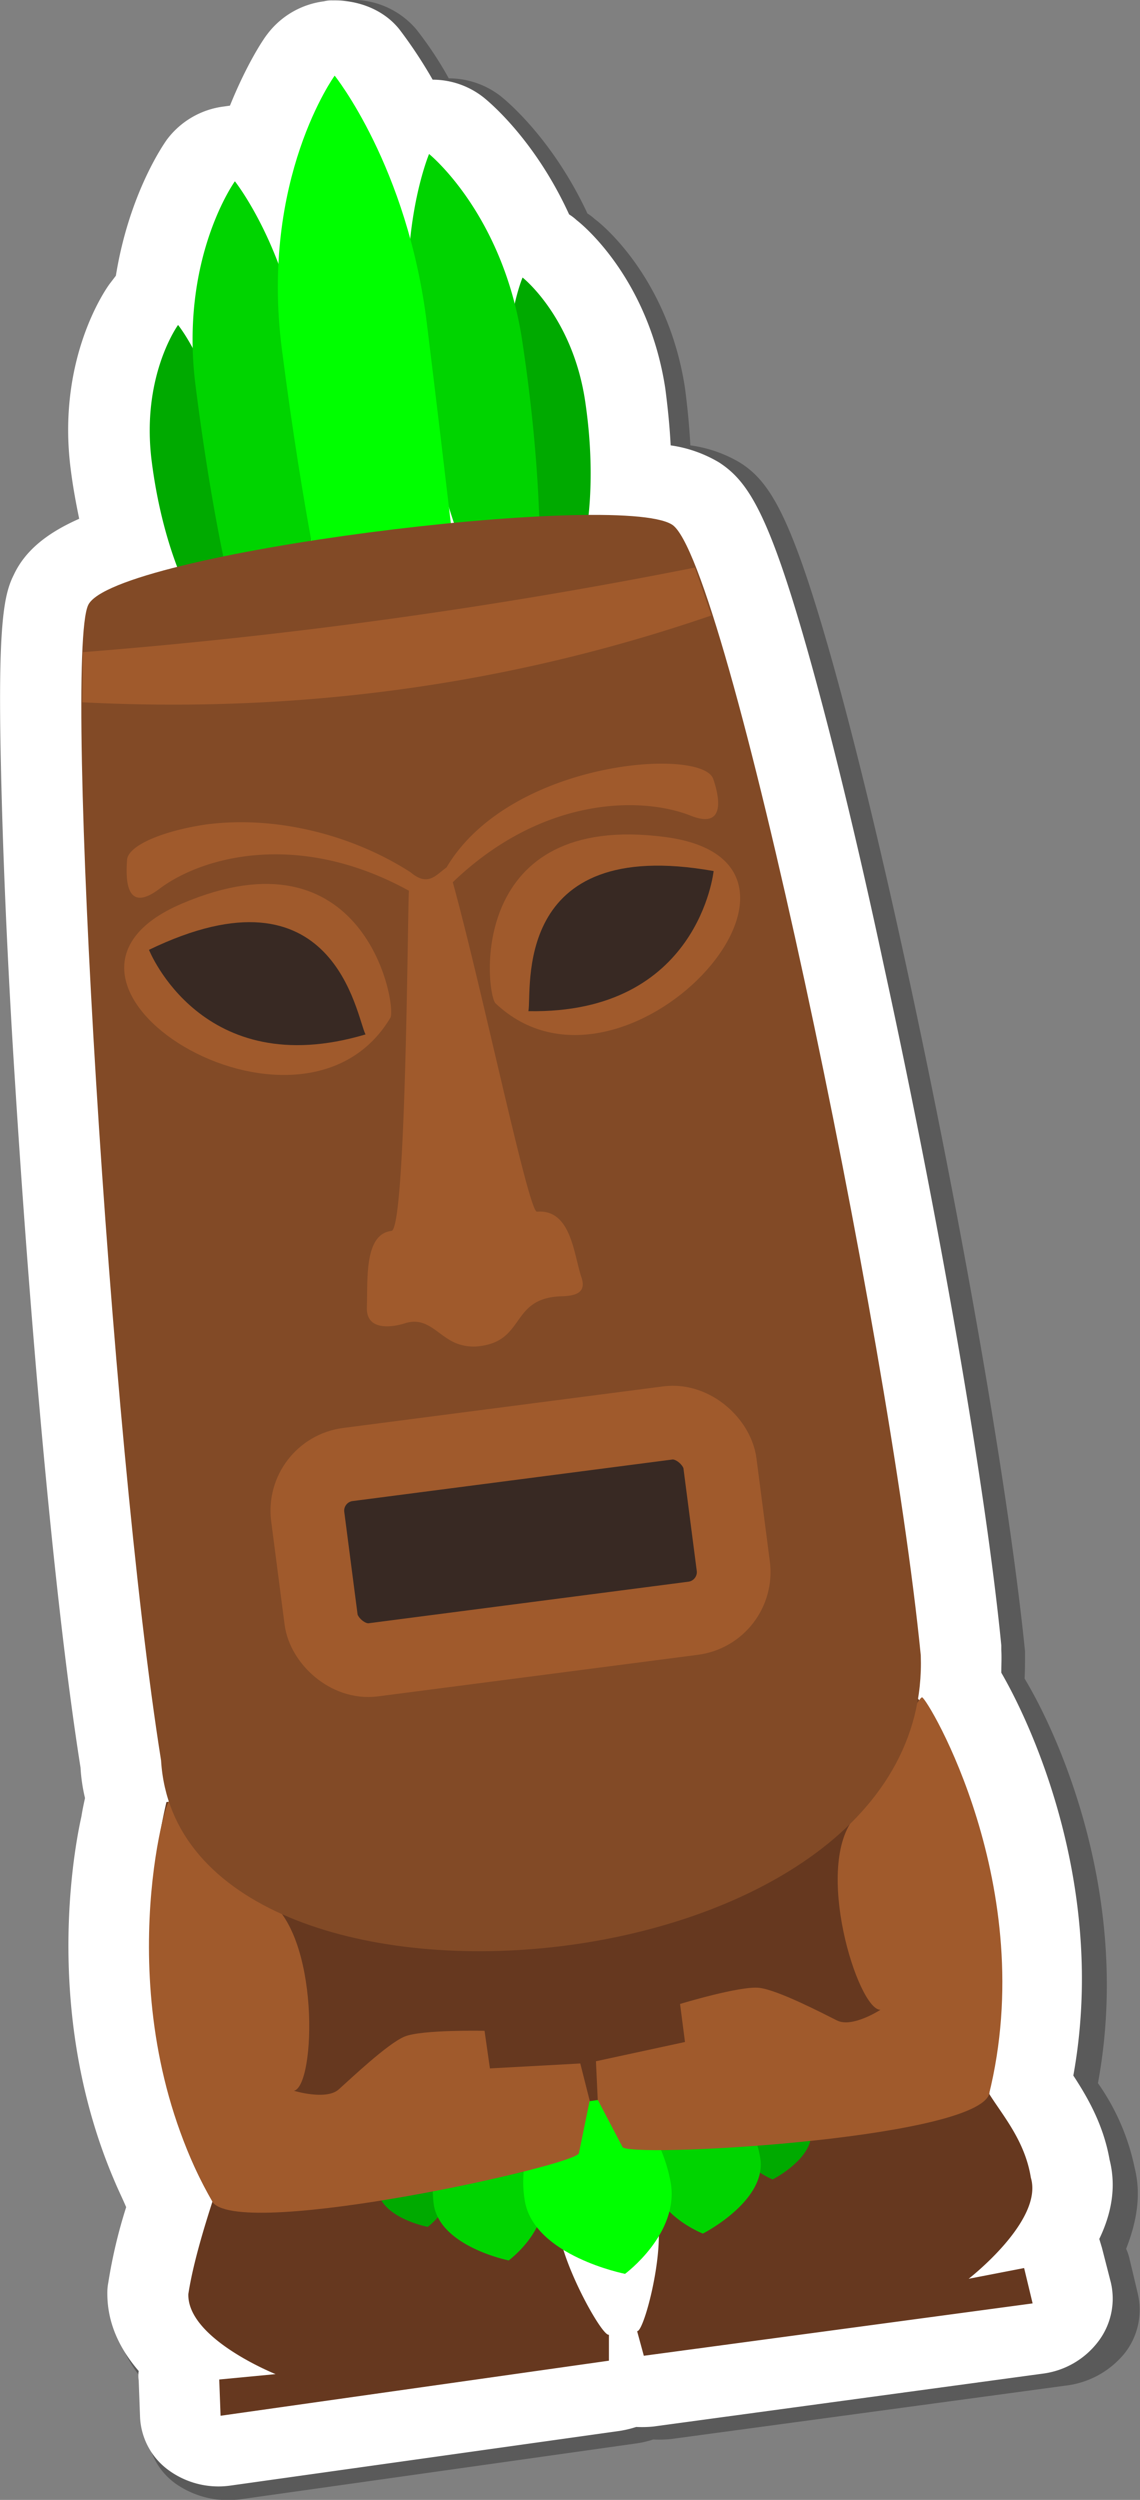 <svg id="Tiki" xmlns="http://www.w3.org/2000/svg" width="254.8" height="558.5" viewBox="0 0 254.8 558.5"><rect x="0" y="0" width="254.8" height="558.5" fill="#808080" stroke="none"/><title>tiki-sticker</title><path d="M253.6,484.3a50.4,50.4,0,0,0-8.2-18.9c7.6-41.1-8.5-77.3-16.4-90.4.1-1.7.1-3.4.1-5.1v-1c-3.5-34.8-13.9-94.9-26.5-152.9-6.1-28.1-12.1-52.6-17.3-70.8-8.7-30.4-13.4-37.8-20-41.9a29.5,29.5,0,0,0-11-3.8c-.2-3.9-.6-8.2-1.2-12.8C149.4,62.4,134.7,50.2,133,49a10.9,10.9,0,0,0-1.7-1.3c-7.8-16.7-18.1-25.2-19.5-26.3a19,19,0,0,0-11.5-3.9A80.4,80.4,0,0,0,93,6.5,18.7,18.7,0,0,0,77.8,0l-2,.2A19.1,19.1,0,0,0,62.9,7.7c-.8,1-4.6,6.6-8.5,16.1H53a19.7,19.7,0,0,0-12.9,7.5c-1,1.5-8.7,12.5-11.7,30.7-.4.5-.9,1-1.3,1.6S15,81.1,18,105.6c.5,3.9,1.2,7.7,1.9,11.1-7.1,3.1-12.3,7.1-15,12.8-.1.1-.1.3-.2.4-2,4.3-3.5,10.7-2.8,41.8C2.2,191,3.3,215.9,5,244c2.9,48,8.3,113.3,14.5,153.1.2,2.3.6,4.7,1,6.9s-.5,2.7-.8,4.1c-2.2,10.5-8,46.3,7.5,82.2.9,1.8,1.7,3.8,2.7,5.6a129.6,129.6,0,0,0-4.2,17c0,.6-.1,1.2-.1,1.7-.2,7.1,2.7,13.1,7.1,18a14.8,14.8,0,0,0-.1,2.1l.3,8.2a15.2,15.2,0,0,0,6.4,12,20.4,20.4,0,0,0,14.2,3.5l88.6-12.5a22.3,22.3,0,0,0,3.9-.9,26.7,26.7,0,0,0,4-.1l88.7-12a20,20,0,0,0,12.7-7.2,15.7,15.7,0,0,0,2.9-13.3l-1.9-8a11.8,11.8,0,0,0-.7-2C253.9,496.8,255.2,490.6,253.6,484.3Z" opacity="0.3" style="isolation:isolate"/><path d="M248,482.5c-1.4-8-5.1-14.2-8.1-18.8,7.4-40.9-8.5-76.9-16.1-90,0-1.7.1-3.4,0-5.1v-1c-3.4-34.7-13.7-94.3-26.3-152.1-6-28.1-12-52.5-17.1-70.5-8.6-30.3-13.2-37.5-19.7-41.7a29.1,29.1,0,0,0-10.8-3.8c-.2-3.9-.6-8.1-1.2-12.7-3.7-24.2-18.1-36.3-19.8-37.6a10.9,10.9,0,0,0-1.7-1.3c-7.6-16.6-17.8-25.1-19.2-26.2a18.4,18.4,0,0,0-11.3-3.9A103.4,103.4,0,0,0,89.3,6.6C85.9,2.3,80.3,0,74.4.1a6.8,6.8,0,0,0-2,.2A18.8,18.8,0,0,0,59.7,7.7c-.8,1-4.5,6.5-8.3,15.9l-1.4.2a18.8,18.8,0,0,0-12.7,7.4c-1,1.4-8.5,12.4-11.4,30.4l-1.3,1.7c-1.3,1.7-11.9,17.3-8.8,41.5.5,4,1.2,7.7,1.9,11.1-7,3.1-12.1,7-14.7,12.7-.1.1-.1.3-.2.4C.9,133.2-.5,139.7.2,170.6c.4,19.2,1.4,43.9,3.2,71.8,3,47.7,8.3,112.7,14.6,152.5a38.5,38.5,0,0,0,1,6.8c-.3,1.4-.6,2.8-.8,4.1-2.3,10.3-7.9,46,7.5,81.7.8,1.9,1.7,3.7,2.5,5.6a113.4,113.4,0,0,0-4,16.9,11.1,11.1,0,0,0-.2,1.7c-.2,7.2,2.8,13.1,7,18a7.4,7.4,0,0,0,0,2.1l.3,8.1a15.5,15.5,0,0,0,6.3,11.9,18.9,18.9,0,0,0,13.9,3.5l86.9-12.2a23.4,23.4,0,0,0,3.8-.9,25.4,25.4,0,0,0,3.9-.1L233,530.3a18.5,18.5,0,0,0,12.4-7.1,15.8,15.8,0,0,0,2.9-13.2l-2-7.8-.6-2C248.3,494.8,249.6,488.8,248,482.5Z" fill="#fff"/><g id="layer1"><path id="path526-7-7-7" d="M130.7,120.6s2.9-12,.1-30.9-14-27.7-14-27.7-5.1,11.9-2.4,29.3a155.3,155.3,0,0,0,7.8,30.5Z" fill="#0a0"/><path id="path526-7-0" d="M120.6,122.3s.4-18-3.9-46.3S95.9,34.4,95.9,34.4s-7.5,17.9-3.6,44A230.5,230.5,0,0,0,104,124.1Z" fill="#00d400"/><path id="path526-7-7" d="M42.3,132.8s-6-10.8-8.4-29.8,5.9-30.4,5.9-30.4,8.1,10,10.2,27.5a156.3,156.3,0,0,1,.8,31.5Z" fill="#0a0"/><path id="path526-7" d="M51.3,130.6s-4-16.1-7.6-44.5,8.8-45.6,8.8-45.6S64.6,55.7,67.9,81.8A233.9,233.9,0,0,1,69.1,129Z" fill="#00d400"/><path id="path526" d="M73,137.8S67.9,116.1,63,78,74.8,16.9,74.8,16.9,91.1,37.2,95.4,72.2s7.5,63.1,7.5,63.1Z" fill="lime"/><path id="rect132" d="M37.2,402.6c-7.1,30.5-3.6,65.8,10.3,89.2-1.9,5.9-4.4,14.1-5.4,20.7-.3,10,19.5,17.9,19.5,17.9L49,531.6l.3,8.1,86.8-12.3v-5.8c-1.8.6-14.7-23.5-10.4-27.5a157.7,157.7,0,0,0,19.2-2.5c5.8,3.6-.7,29.5-2.5,29.2l1.5,5.5,86.9-11.7-1.9-7.9-12.4,2.4s16.8-13,13.9-22.6c-1.3-8.2-6.3-13.9-9.3-18.7,3.5-29.7,1.2-66.2-16-88.4Z" fill="#66381f"/><g id="g1463"><path id="path526-7-7-7-7" d="M175.6,466.7a13.4,13.4,0,0,1,5.7,9.3c.7,6.2-8.6,10.9-8.6,10.9s-7.1-2.7-7.6-8.5a20.1,20.1,0,0,1,2.1-10.6Z" fill="#0a0"/><path id="path526-7-0-3" d="M161.6,468.7a20.2,20.2,0,0,1,8.4,14c.9,9.3-12.9,16.3-12.9,16.3s-10.6-4.1-11.4-12.6a30.7,30.7,0,0,1,3.1-16Z" fill="#00d400"/><path id="path526-7-7-1" d="M87.2,478.9a13.4,13.4,0,0,0-2.8,10.5c1.1,6.2,11.2,8.1,11.2,8.1s6.1-4.5,5.1-10.1a20.2,20.2,0,0,0-5-9.7Z" fill="#0a0"/><path id="path526-7-6" d="M101.3,477A20,20,0,0,0,97,492.8c1.7,9.2,16.7,12.2,16.7,12.2s9.2-6.8,7.6-15.3a30.5,30.5,0,0,0-7.4-14.4Z" fill="#00d400"/><path id="path526-4" d="M123,470.6s-7.8,8.8-5.7,21.1S139.7,508,139.7,508s12.2-9,10.2-20.4-9.9-19.3-9.9-19.3Z" fill="lime"/></g><path id="path136" d="M129.4,481l2.4-11.7-2.1-8.3-20.2,1.1-1.2-8.4s-14.1-.3-17.9,1.3-11.9,9.3-14.7,11.8-10,.3-10,.3c4.9-1.1,5.9-35.3-6.3-43,0,0-20.4-22.1-21.6-21.7s-14,48.1,9.8,89.7c7.1,8.2,82-8.5,81.8-11.1Z" fill="#a05a2c"/><path id="path136-1" d="M139.1,479.6l-5.5-10.5-.4-8.6,19.9-4.3-1.1-8.5s13.5-4.1,17.7-3.6,14,5.6,17.4,7.3,9.7-2.4,9.7-2.4c-5,.2-15.2-32.3-5.6-43.2,0,0,13.7-26.8,14.9-26.6s26.5,42.4,14.9,88.9c-4.7,10-81.5,14.1-81.9,11.5Z" fill="#a05a2c"/><path id="rect10" d="M19.7,135.2c5.4-11.7,118.4-25.6,130.5-18s48.5,180.6,55.6,252.6C208.5,446.1,40,459.6,36,393.3,24.5,321.2,14.2,147,19.7,135.2Z" fill="#824a26"/><path id="path14" d="M46,184.2c-10,1.5-17.4,4.8-17.6,7.9s-.8,12.5,7.2,6.5c9.5-7.2,31.1-13.2,55.8.4-.3,3.2-.6,75.5-3.9,76-6.1.7-5.3,10.7-5.5,17.1s8.3,3.6,8.3,3.6c5-1.7,7.2,2.3,11.2,4.2a10.5,10.5,0,0,0,6,.8c10-1.4,6.6-10.8,18.1-11.1,3.1-.1,5.6-.8,4.3-4.4-1.7-5.2-2.3-15.1-9.9-14.5-1.9,0-12.3-50.1-18.8-73.6,20-19.2,42.1-19.2,53.1-14.9,9.2,3.7,5.6-6.8,5.1-8.2-2.5-7.1-45.4-4.2-59.6,19.8-2.3,1.6-4.1,4.4-8,1.1C79.1,186.7,62,182.1,46,184.2Z" fill="#a05a2c"/><path id="path89-0" d="M87.3,227.3c1.3-3.5-6-42.8-46.7-25.4s26.6,59.3,46.7,25.4Z" fill="#a05a2c"/><path id="path109" d="M81.7,231.1c-2.1-4-6.8-39-48.4-18.9C33.3,212.2,45.1,242,81.7,231.1Z" fill="#382923"/><path id="rect524" d="M18.5,145.7a1172.2,1172.2,0,0,0,136.8-18.9l3.7,10.7c-46.6,16-93.5,21.8-140.6,19.4Z" fill="#a05a2c"/><path id="path89-0-0" d="M110.7,224.1c-2.3-3.1-6-42.9,38-37.1s-9.5,64.2-38,37.1Z" fill="#a05a2c"/><path id="path109-2" d="M118.1,225.9c.9-4.3-4.1-39.4,41.4-31.3,0,0-3.3,32-41.4,31.3Z" fill="#382923"/></g><rect x="69.8" y="322.4" width="92.9" height="44" rx="10.4" transform="translate(-43.3 17.8) rotate(-7.4)" fill="#382923" stroke="#a05a2c" stroke-width="16.47"/></svg>